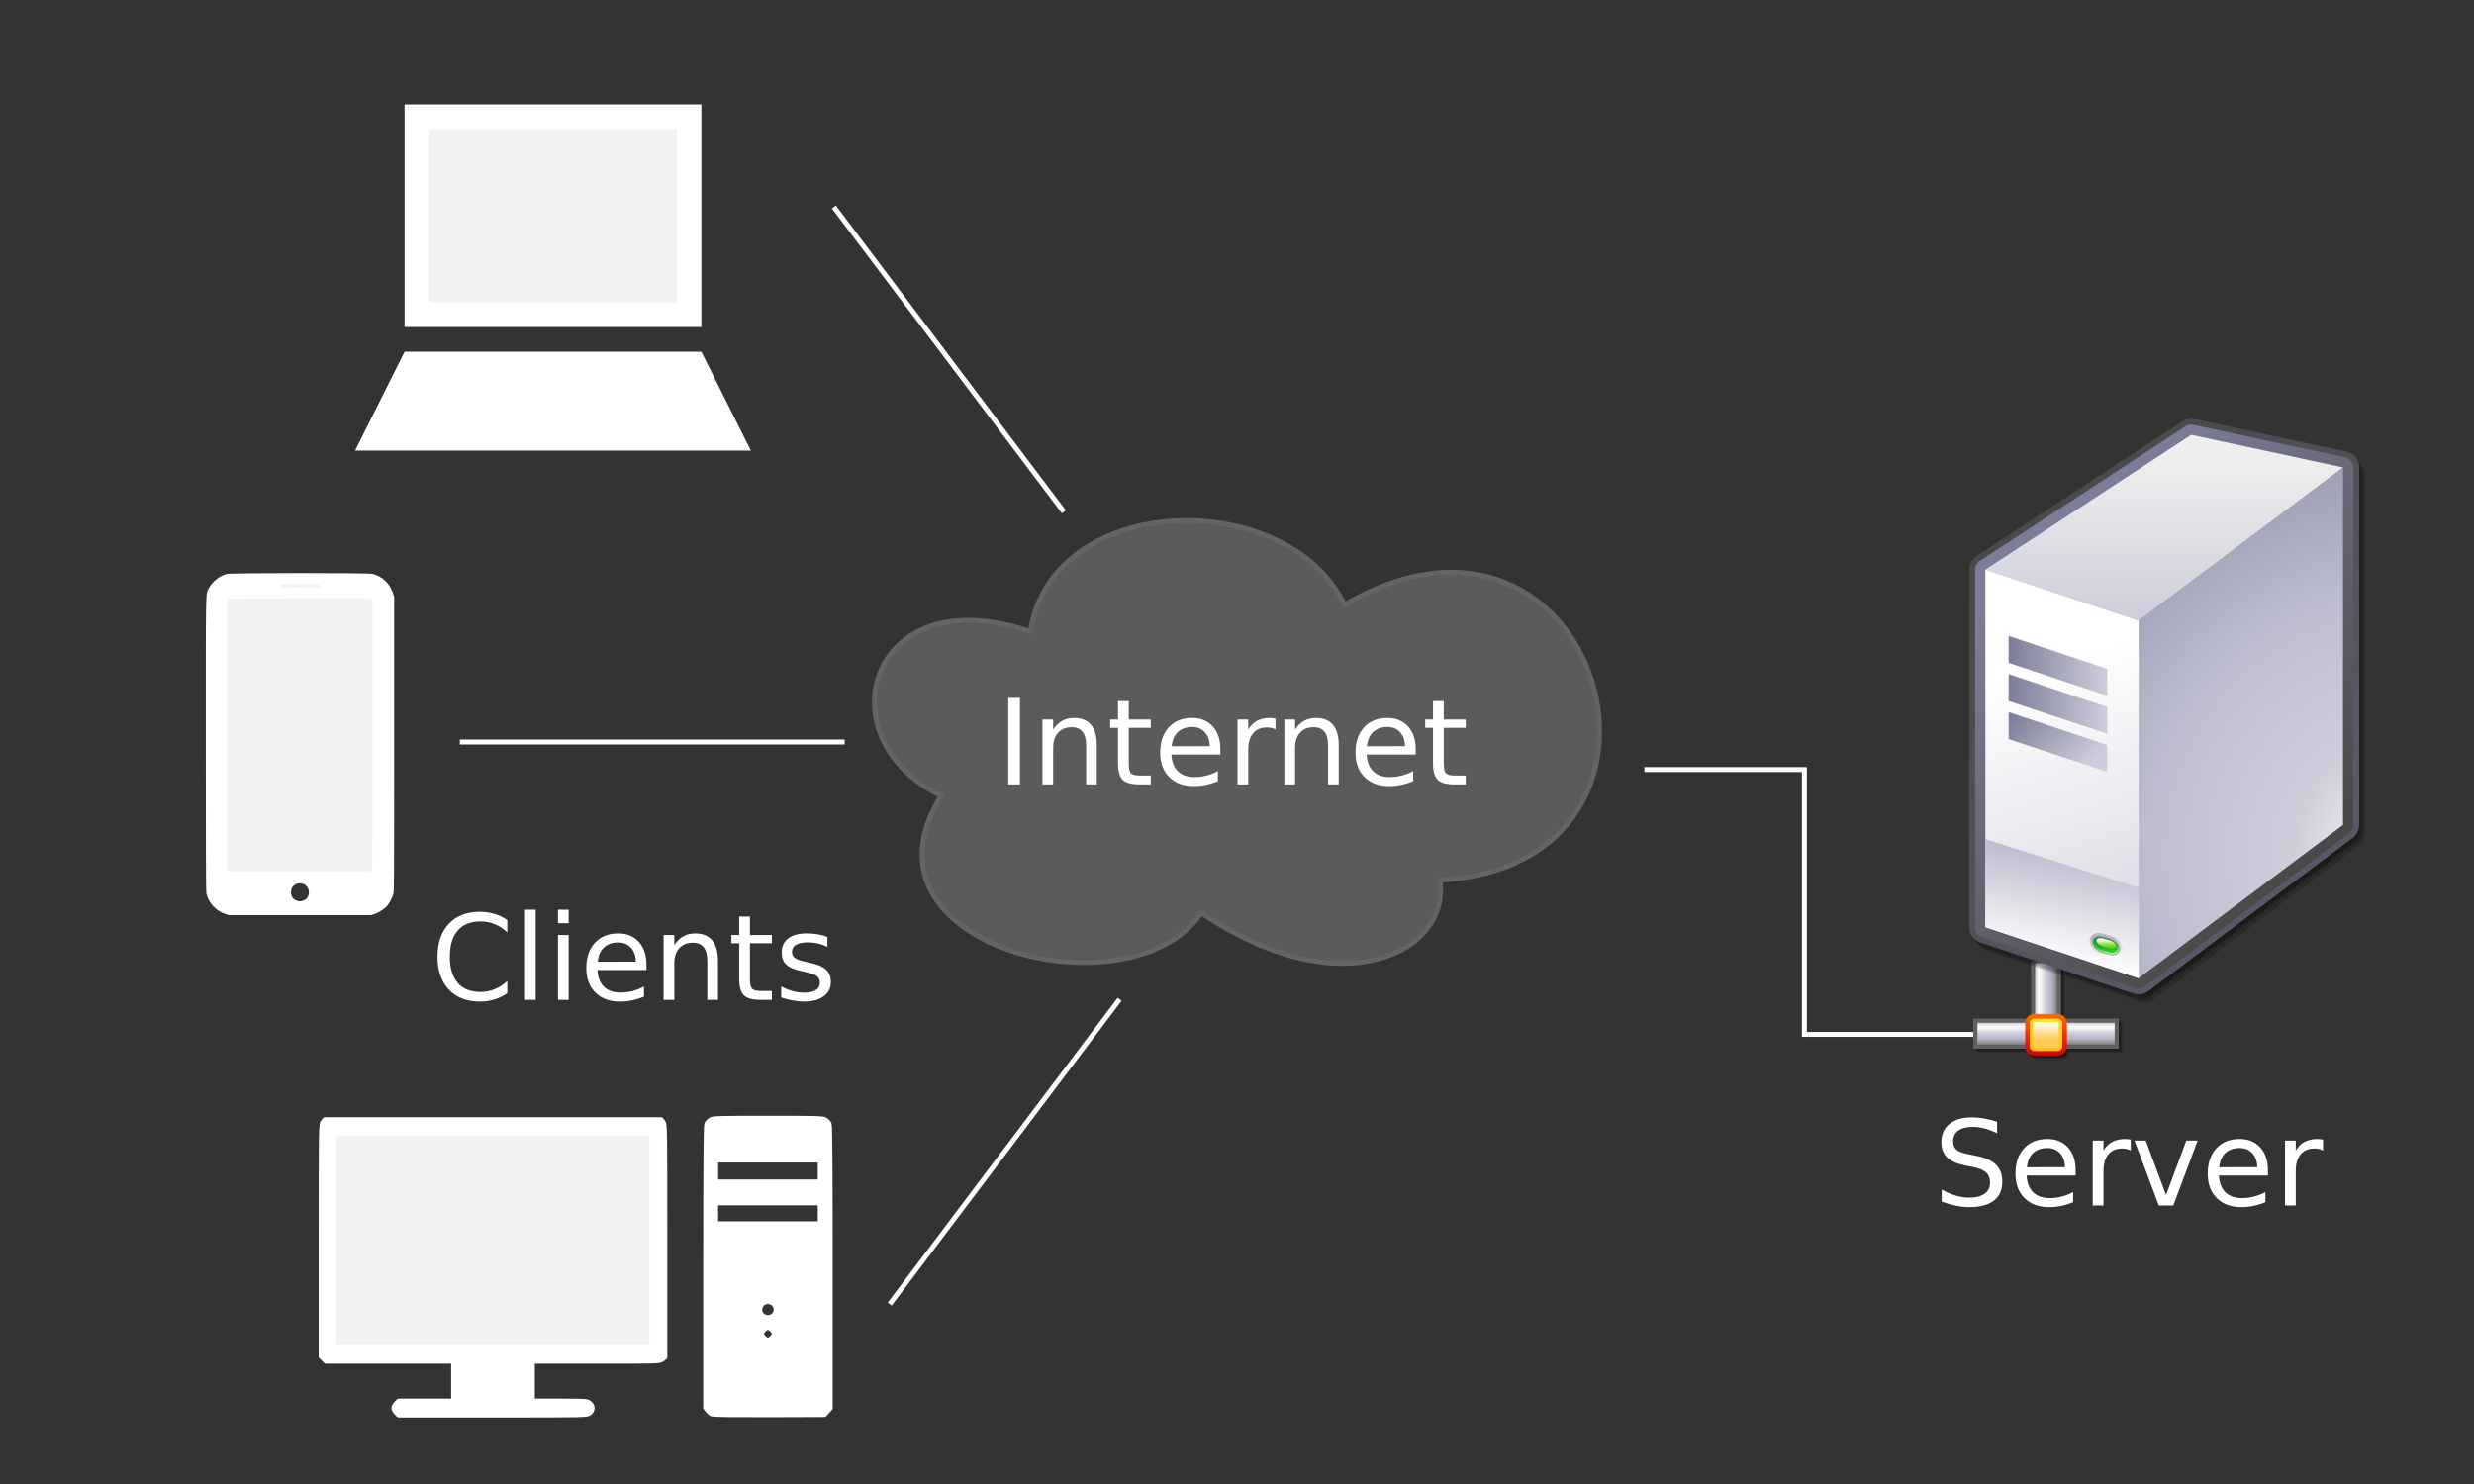 <?xml version="1.0" encoding="UTF-8" standalone="no"?>
<!DOCTYPE svg PUBLIC "-//W3C//DTD SVG 1.1//EN" "http://www.w3.org/Graphics/SVG/1.1/DTD/svg11.dtd">
<svg width="100%" height="100%" viewBox="0 0 500 300" version="1.1" xmlns="http://www.w3.org/2000/svg" xmlns:xlink="http://www.w3.org/1999/xlink" xml:space="preserve" xmlns:serif="http://www.serif.com/" style="fill-rule:evenodd;clip-rule:evenodd;">
    <rect x="0" y="0" width="500" height="300" fill="#333333" stroke="none"/>
    <g id="Calque-1" serif:id="Calque 1" transform="matrix(1,0,0,1,-118.491,-171.608)">
        <path id="path4212" d="M450.831,327.176L483.156,327.176L483.156,380.714L521.541,380.714" style="fill:none;stroke:white;stroke-width:1px;"/>
        <g id="Layer_1" transform="matrix(1.25,0,0,1.25,518.354,326.973)">
            <g id="g1182" transform="matrix(1,0,0,1,-12.8,0)">
                <path id="path1183" d="M36.049,41.004L35.376,41.004L27.454,41.004C27.288,40.717 27.029,40.49 26.719,40.364L26.719,31.675L21.844,31.675L21.844,40.364C21.533,40.49 21.275,40.717 21.109,41.004L12.515,41.004L12.515,45.879L20.956,45.879C21.123,46.525 21.708,47.004 22.407,47.004L26.157,47.004C26.855,47.004 27.441,46.525 27.608,45.879L36.049,45.879L36.049,41.004Z" style="fill-opacity:0.2;fill-rule:nonzero;"/>
                <path id="path1184" d="M35.861,40.816L35.188,40.816L27.266,40.816C27.1,40.529 26.841,40.302 26.531,40.176L26.531,31.487L21.656,31.487L21.656,40.176C21.345,40.302 21.087,40.529 20.921,40.816L12.327,40.816L12.327,45.691L20.768,45.691C20.935,46.337 21.52,46.816 22.219,46.816L25.969,46.816C26.667,46.816 27.253,46.337 27.42,45.691L35.861,45.691L35.861,40.816Z" style="fill-opacity:0.2;fill-rule:nonzero;"/>
                <path id="path1185" d="M35.674,40.629L35.001,40.629L27.079,40.629C26.913,40.342 26.654,40.115 26.344,39.989L26.344,31.3L21.469,31.3L21.469,39.989C21.158,40.115 20.9,40.342 20.734,40.629L12.14,40.629L12.14,45.504L20.581,45.504C20.748,46.15 21.333,46.629 22.032,46.629L25.782,46.629C26.48,46.629 27.066,46.15 27.233,45.504L35.674,45.504L35.674,40.629Z" style="fill-opacity:0.2;fill-rule:nonzero;"/>
                <path id="polygon1186" d="M35.486,45.316L35.486,40.441L34.813,40.441L11.952,40.441L11.952,45.316L35.486,45.316Z" style="fill:rgb(97,97,97);fill-rule:nonzero;"/>
                <rect id="rect1202" x="12.624" y="41.114" width="22.189" height="3.53" style="fill:url(#_Linear1);"/>
                <path id="polygon1203" d="M26.156,31.112L21.281,31.112L21.281,43.959L26.156,43.959L26.156,31.112Z" style="fill:rgb(97,97,97);fill-rule:nonzero;"/>
                <rect id="rect1219" x="21.953" y="31.479" width="3.531" height="12.112" style="fill:url(#_Linear2);"/>
                <path id="path1226" d="M27.094,44.941C27.094,45.77 26.422,46.441 25.594,46.441L21.844,46.441C21.016,46.441 20.344,45.77 20.344,44.941L20.344,41.191C20.344,40.363 21.016,39.691 21.844,39.691L25.594,39.691C26.422,39.691 27.094,40.363 27.094,41.191L27.094,44.941Z" style="fill:url(#_Linear3);fill-rule:nonzero;"/>
                <path id="path1233" d="M21.844,40.441C21.43,40.441 21.094,40.778 21.094,41.191L21.094,44.941C21.094,45.355 21.43,45.691 21.844,45.691L25.594,45.691C26.008,45.691 26.344,45.355 26.344,44.941L26.344,41.191C26.344,40.778 26.008,40.441 25.594,40.441L21.844,40.441Z" style="fill:url(#_Linear4);fill-rule:nonzero;"/>
                <path id="path1241" d="M21.844,41.004C21.74,41.004 21.656,41.089 21.656,41.192L21.656,44.942C21.656,45.046 21.74,45.13 21.844,45.13L25.594,45.13C25.698,45.13 25.782,45.046 25.782,44.942L25.782,41.192C25.782,41.089 25.698,41.004 25.594,41.004L21.844,41.004Z" style="fill:url(#_Linear5);fill-rule:nonzero;"/>
            </g>
            <path id="path1242" d="M33.9,-54.884L0.632,-33.085C0.622,-33.075 0.526,-33.014 0.526,-33.014C0.546,-33.027 0.407,-32.918 0.407,-32.918C0.358,-32.88 0.358,-32.89 0.318,-32.844L-0.121,-32.331C-0.162,-32.283 -0.149,-32.291 -0.18,-32.235L-0.182,-32.227C-0.177,-32.238 -0.289,-32.035 -0.289,-32.035C-0.294,-32.022 -0.334,-31.93 -0.334,-31.93C-0.337,-31.92 -0.416,-31.715 -0.416,-31.715L-0.449,-31.611C-0.454,-31.59 -0.502,-31.387 -0.502,-31.387L-0.525,-31.26L-0.545,-31.007C-0.545,-31.029 -0.55,-30.933 -0.55,-30.933L-0.55,26.915C-0.55,28.042 0.168,29.039 1.239,29.397L26.017,37.658C26.832,37.927 27.728,37.785 28.413,37.27L61.452,12.489C62.107,11.999 62.498,11.215 62.498,10.398L62.498,-47.417C62.498,-47.437 62.493,-47.506 62.49,-47.534C62.49,-47.559 62.478,-47.701 62.478,-47.704C62.478,-47.704 62.452,-47.869 62.452,-47.879C62.45,-47.882 62.437,-47.973 62.437,-47.973C62.43,-48.014 62.427,-48.011 62.414,-48.052C62.414,-48.052 62.358,-48.25 62.356,-48.25L62.303,-48.397C62.295,-48.415 62.219,-48.582 62.219,-48.582C62.216,-48.587 62.14,-48.732 62.14,-48.732C62.13,-48.75 62.031,-48.902 62.031,-48.902C62.031,-48.902 61.932,-49.039 61.93,-49.039L61.831,-49.158C61.818,-49.173 61.8,-49.189 61.787,-49.204L61.691,-49.305C61.681,-49.313 61.564,-49.415 61.564,-49.415C61.531,-49.442 61.419,-49.531 61.419,-49.531C61.404,-49.541 61.27,-49.63 61.27,-49.63C61.247,-49.643 61.087,-49.737 61.087,-49.737C61.062,-49.75 60.922,-49.813 60.922,-49.813C60.894,-49.823 60.752,-49.881 60.752,-49.881C60.754,-49.881 60.562,-49.94 60.562,-49.94C60.569,-49.937 60.43,-49.975 60.43,-49.975L35.885,-55.252C35.195,-55.399 34.489,-55.267 33.9,-54.884L33.9,-54.884Z" style="fill-opacity:0.2;fill-rule:nonzero;"/>
            <path id="path1243" d="M61.541,-47.476C61.541,-47.514 61.539,-47.554 61.534,-47.59C61.528,-47.633 61.523,-47.673 61.516,-47.714C61.511,-47.734 61.511,-47.755 61.506,-47.772C61.503,-47.788 61.496,-47.805 61.49,-47.821C61.48,-47.861 61.468,-47.902 61.455,-47.942C61.445,-47.978 61.432,-48.014 61.419,-48.047C61.404,-48.085 61.386,-48.12 61.366,-48.156C61.348,-48.189 61.333,-48.222 61.313,-48.255C61.292,-48.288 61.27,-48.321 61.249,-48.354C61.229,-48.384 61.206,-48.415 61.186,-48.445C61.16,-48.475 61.133,-48.506 61.107,-48.534C61.082,-48.562 61.056,-48.59 61.031,-48.615C61.003,-48.643 60.973,-48.668 60.942,-48.691C60.912,-48.714 60.884,-48.742 60.853,-48.762C60.82,-48.785 60.79,-48.805 60.757,-48.826C60.721,-48.846 60.691,-48.869 60.653,-48.884C60.645,-48.889 60.638,-48.894 60.628,-48.899C60.6,-48.912 60.574,-48.922 60.546,-48.932C60.508,-48.948 60.475,-48.965 60.437,-48.978C60.397,-48.993 60.356,-49.003 60.31,-49.016C60.285,-49.024 60.26,-49.034 60.234,-49.039L35.684,-54.315C35.248,-54.409 34.796,-54.323 34.423,-54.082L1.155,-32.286C1.148,-32.281 1.14,-32.273 1.132,-32.268C1.12,-32.26 1.107,-32.253 1.094,-32.245C1.064,-32.225 1.036,-32.197 1.006,-32.174C0.99,-32.161 0.97,-32.146 0.955,-32.133C0.848,-32.035 0.752,-31.925 0.673,-31.806C0.66,-31.788 0.65,-31.765 0.64,-31.748C0.615,-31.705 0.589,-31.661 0.569,-31.618C0.559,-31.593 0.546,-31.568 0.536,-31.545C0.518,-31.502 0.5,-31.461 0.488,-31.418C0.48,-31.392 0.47,-31.364 0.462,-31.339C0.45,-31.293 0.442,-31.25 0.432,-31.205C0.427,-31.179 0.422,-31.151 0.417,-31.126C0.409,-31.075 0.407,-31.022 0.404,-30.971C0.404,-30.951 0.402,-30.93 0.402,-30.91L0.402,26.917C0.402,27.633 0.861,28.27 1.539,28.496L26.317,36.755C26.834,36.927 27.403,36.836 27.84,36.508L60.881,11.728C61.298,11.413 61.546,10.921 61.546,10.398L61.546,-47.417C61.546,-47.437 61.544,-47.455 61.541,-47.476L61.541,-47.476Z" style="fill-opacity:0.2;fill-rule:nonzero;"/>
            <path id="path1244" d="M33.426,-55.358L0.155,-33.562C0.145,-33.552 0.049,-33.491 0.049,-33.491C0.069,-33.504 -0.071,-33.395 -0.071,-33.395C-0.119,-33.357 -0.119,-33.367 -0.159,-33.321L-0.598,-32.809C-0.639,-32.76 -0.626,-32.768 -0.657,-32.712L-0.659,-32.705C-0.654,-32.715 -0.766,-32.512 -0.766,-32.512C-0.771,-32.499 -0.812,-32.408 -0.812,-32.408C-0.814,-32.397 -0.893,-32.192 -0.893,-32.192L-0.926,-32.088C-0.931,-32.068 -0.979,-31.864 -0.979,-31.864L-1.002,-31.738L-1.022,-31.484C-1.022,-31.507 -1.027,-31.41 -1.027,-31.41L-1.027,26.438C-1.027,27.565 -0.309,28.562 0.762,28.92L25.54,37.181C26.355,37.45 27.251,37.308 27.936,36.793L60.975,12.012C61.63,11.522 62.021,10.738 62.021,9.921L62.021,-47.894C62.021,-47.915 62.016,-47.983 62.013,-48.011C62.013,-48.036 62.001,-48.179 62.001,-48.181C62.001,-48.181 61.975,-48.346 61.975,-48.356C61.973,-48.359 61.96,-48.45 61.96,-48.45C61.955,-48.491 61.952,-48.488 61.94,-48.529C61.94,-48.529 61.884,-48.727 61.881,-48.727L61.828,-48.874C61.82,-48.892 61.744,-49.059 61.744,-49.059C61.742,-49.064 61.666,-49.209 61.666,-49.209C61.655,-49.227 61.556,-49.379 61.556,-49.379C61.556,-49.379 61.457,-49.516 61.455,-49.516L61.356,-49.635C61.343,-49.651 61.325,-49.666 61.313,-49.681L61.216,-49.783C61.206,-49.79 61.089,-49.892 61.089,-49.892C61.054,-49.92 60.942,-50.008 60.942,-50.008C60.927,-50.019 60.793,-50.107 60.793,-50.107C60.77,-50.12 60.61,-50.214 60.61,-50.214C60.584,-50.227 60.445,-50.29 60.445,-50.29C60.417,-50.3 60.275,-50.359 60.275,-50.359C60.277,-50.359 60.084,-50.417 60.084,-50.417C60.092,-50.415 59.952,-50.453 59.952,-50.453L35.408,-55.729C34.717,-55.874 34.014,-55.744 33.426,-55.358L33.426,-55.358Z" style="fill-opacity:0.2;fill-rule:nonzero;"/>
            <path id="path1245" d="M61.064,-47.953C61.064,-47.991 61.062,-48.031 61.056,-48.067C61.051,-48.11 61.046,-48.151 61.039,-48.191C61.034,-48.212 61.034,-48.232 61.029,-48.25C61.026,-48.265 61.018,-48.283 61.013,-48.298C61.003,-48.338 60.99,-48.379 60.978,-48.42C60.965,-48.455 60.952,-48.488 60.94,-48.524C60.924,-48.562 60.907,-48.597 60.886,-48.633C60.869,-48.666 60.853,-48.699 60.833,-48.732C60.813,-48.765 60.79,-48.798 60.77,-48.831C60.749,-48.861 60.727,-48.892 60.706,-48.922C60.681,-48.953 60.653,-48.983 60.628,-49.011C60.602,-49.039 60.577,-49.067 60.551,-49.092C60.523,-49.12 60.493,-49.145 60.463,-49.168C60.432,-49.191 60.404,-49.219 60.374,-49.239C60.341,-49.262 60.31,-49.283 60.277,-49.303C60.244,-49.328 60.211,-49.349 60.176,-49.366C60.168,-49.371 60.161,-49.376 60.15,-49.382C60.122,-49.394 60.097,-49.404 60.069,-49.415C60.031,-49.43 59.998,-49.448 59.96,-49.46C59.919,-49.475 59.879,-49.486 59.833,-49.498C59.808,-49.506 59.782,-49.516 59.757,-49.521L35.207,-54.798C34.771,-54.891 34.319,-54.805 33.946,-54.564L0.678,-32.765C0.671,-32.76 0.663,-32.753 0.655,-32.748C0.643,-32.74 0.63,-32.732 0.617,-32.725C0.587,-32.705 0.559,-32.677 0.528,-32.654C0.513,-32.641 0.493,-32.626 0.478,-32.613C0.371,-32.514 0.275,-32.405 0.196,-32.286C0.183,-32.268 0.173,-32.245 0.163,-32.227C0.138,-32.184 0.112,-32.141 0.092,-32.098C0.082,-32.073 0.069,-32.047 0.059,-32.024C0.041,-31.981 0.023,-31.941 0.011,-31.897C0.003,-31.872 -0.007,-31.844 -0.015,-31.819C-0.027,-31.773 -0.035,-31.73 -0.045,-31.684C-0.05,-31.659 -0.055,-31.631 -0.06,-31.606C-0.068,-31.555 -0.071,-31.502 -0.073,-31.451C-0.073,-31.43 -0.076,-31.41 -0.076,-31.39L-0.076,26.438C-0.076,27.154 0.384,27.791 1.061,28.016L25.84,36.275C26.357,36.448 26.926,36.356 27.362,36.029L60.404,11.248C60.82,10.933 61.069,10.441 61.069,9.918L61.069,-47.894C61.069,-47.915 61.067,-47.932 61.064,-47.953L61.064,-47.953Z" style="fill-opacity:0.2;fill-rule:nonzero;"/>
            <path id="path1252" d="M32.948,-56.158L-0.319,-34.362C-0.329,-34.352 -0.426,-34.288 -0.426,-34.288C-0.406,-34.301 -0.545,-34.192 -0.545,-34.192C-0.593,-34.154 -0.593,-34.164 -0.634,-34.118L-1.073,-33.606C-1.114,-33.557 -1.101,-33.565 -1.131,-33.509L-1.137,-33.504C-1.131,-33.512 -1.243,-33.311 -1.243,-33.311C-1.248,-33.298 -1.289,-33.207 -1.289,-33.207C-1.291,-33.197 -1.37,-32.991 -1.37,-32.989L-1.403,-32.885C-1.408,-32.864 -1.456,-32.661 -1.456,-32.661L-1.479,-32.534L-1.497,-32.281C-1.497,-32.304 -1.502,-32.207 -1.502,-32.207L-1.502,25.643C-1.502,26.77 -0.784,27.768 0.287,28.126L25.065,36.387C25.88,36.656 26.776,36.511 27.461,35.998L60.501,11.218C61.155,10.725 61.546,9.944 61.546,9.126L61.546,-48.694C61.546,-48.712 61.541,-48.783 61.539,-48.81C61.539,-48.836 61.526,-48.978 61.526,-48.981C61.526,-48.981 61.501,-49.145 61.501,-49.156C61.498,-49.158 61.485,-49.25 61.485,-49.25C61.478,-49.29 61.475,-49.29 61.463,-49.328C61.463,-49.328 61.407,-49.526 61.404,-49.526L61.351,-49.671C61.343,-49.689 61.267,-49.856 61.267,-49.856C61.265,-49.859 61.188,-50.006 61.188,-50.006C61.178,-50.021 61.079,-50.176 61.079,-50.176C61.079,-50.176 60.98,-50.313 60.978,-50.313L60.879,-50.432C60.866,-50.447 60.848,-50.465 60.836,-50.478L60.739,-50.579C60.729,-50.587 60.612,-50.691 60.612,-50.691C60.577,-50.719 60.465,-50.808 60.465,-50.808C60.45,-50.818 60.315,-50.907 60.315,-50.907C60.293,-50.922 60.133,-51.013 60.133,-51.013C60.107,-51.026 59.968,-51.09 59.968,-51.09C59.94,-51.1 59.798,-51.158 59.798,-51.158C59.8,-51.158 59.607,-51.214 59.607,-51.214C59.615,-51.211 59.475,-51.249 59.475,-51.249L34.931,-56.526C34.243,-56.673 33.537,-56.544 32.948,-56.158L32.948,-56.158Z" style="fill:url(#_Linear6);fill-rule:nonzero;"/>
            <path id="path1259" d="M60.589,-48.752C60.589,-48.79 60.587,-48.828 60.582,-48.866C60.577,-48.907 60.572,-48.95 60.564,-48.988C60.559,-49.008 60.559,-49.029 60.554,-49.047C60.551,-49.062 60.544,-49.079 60.539,-49.095C60.529,-49.135 60.516,-49.176 60.503,-49.217C60.49,-49.252 60.478,-49.285 60.465,-49.321C60.45,-49.359 60.432,-49.394 60.412,-49.43C60.394,-49.463 60.379,-49.496 60.359,-49.529C60.338,-49.562 60.315,-49.595 60.295,-49.628C60.275,-49.658 60.252,-49.689 60.232,-49.719C60.206,-49.75 60.178,-49.777 60.153,-49.808C60.128,-49.836 60.102,-49.861 60.077,-49.889C60.049,-49.915 60.018,-49.94 59.988,-49.965C59.957,-49.988 59.93,-50.013 59.899,-50.036C59.866,-50.059 59.836,-50.077 59.803,-50.097C59.767,-50.118 59.737,-50.14 59.699,-50.158C59.691,-50.163 59.683,-50.168 59.673,-50.173C59.645,-50.186 59.62,-50.196 59.592,-50.209C59.554,-50.224 59.521,-50.239 59.483,-50.255C59.442,-50.267 59.402,-50.28 59.356,-50.293C59.331,-50.298 59.305,-50.308 59.28,-50.315L34.73,-55.592C34.294,-55.686 33.842,-55.6 33.469,-55.356L0.201,-33.565C0.193,-33.56 0.186,-33.552 0.178,-33.547C0.165,-33.54 0.153,-33.532 0.14,-33.524C0.11,-33.501 0.082,-33.476 0.051,-33.453C0.036,-33.441 0.016,-33.428 0,-33.413C-0.106,-33.314 -0.203,-33.204 -0.281,-33.085C-0.294,-33.065 -0.304,-33.045 -0.314,-33.027C-0.34,-32.984 -0.365,-32.943 -0.385,-32.897C-0.395,-32.875 -0.408,-32.849 -0.418,-32.824C-0.436,-32.781 -0.454,-32.74 -0.466,-32.697C-0.474,-32.672 -0.484,-32.644 -0.492,-32.618C-0.505,-32.575 -0.512,-32.529 -0.522,-32.484C-0.527,-32.458 -0.532,-32.43 -0.538,-32.405C-0.545,-32.352 -0.548,-32.301 -0.55,-32.248C-0.55,-32.227 -0.553,-32.207 -0.553,-32.187L-0.553,25.641C-0.553,26.357 -0.093,26.991 0.584,27.219L25.362,35.478C25.88,35.651 26.449,35.557 26.885,35.229L59.927,10.451C60.343,10.136 60.592,9.644 60.592,9.121L60.592,-48.694C60.594,-48.712 60.592,-48.732 60.589,-48.752L60.589,-48.752Z" style="fill:url(#_Linear7);fill-rule:nonzero;"/>
            <g id="polygon1272" transform="matrix(2.538,0,0,2.538,-30.176,-58.122)">
                <path d="M35.109,26.496L22.091,36.26L12.329,33.005L12.329,10.224L22.091,13.479L35.109,3.715L35.109,26.496Z" style="fill:url(#_Radial8);fill-rule:nonzero;"/>
            </g>
            <g id="polygon1279" transform="matrix(2.538,0,0,2.538,-30.176,-58.122)">
                <path d="M12.329,10.224L22.091,13.479L35.109,3.715L25.437,1.637L12.329,10.224Z" style="fill:url(#_Linear9);fill-rule:nonzero;"/>
            </g>
            <g id="polygon1286" transform="matrix(2.538,0,0,2.538,-30.176,-58.122)">
                <path d="M22.091,36.26L22.091,13.479L12.329,10.224L12.329,33.005L22.091,36.26Z" style="fill:url(#_Linear10);fill-rule:nonzero;"/>
            </g>
            <g id="polygon1293" transform="matrix(2.538,0,0,2.538,-30.176,-58.122)">
                <path d="M12.329,33.005L22.091,36.26L22.091,30.504L12.329,27.4L12.329,33.005Z" style="fill:url(#_Linear11);fill-rule:nonzero;"/>
            </g>
            <g id="polygon1300" transform="matrix(2.538,0,0,2.538,-30.176,-58.122)">
                <path d="M20.093,18.261L20.093,16.546L13.806,14.451L13.806,16.165L20.093,18.261Z" style="fill:url(#_Linear12);fill-rule:nonzero;"/>
            </g>
            <g id="polygon1307" transform="matrix(2.538,0,0,2.538,-30.176,-58.122)">
                <path d="M20.093,20.689L20.093,18.975L13.806,16.879L13.806,18.594L20.093,20.689Z" style="fill:url(#_Linear13);fill-rule:nonzero;"/>
            </g>
            <g id="polygon1314" transform="matrix(2.538,0,0,2.538,-30.176,-58.122)">
                <path d="M20.093,23.118L20.093,21.404L13.806,19.308L13.806,21.023L20.093,23.118Z" style="fill:url(#_Linear14);fill-rule:nonzero;"/>
            </g>
            <g id="g1315" transform="matrix(2.538,0,0,2.538,-30.176,-58.122)">
                <path id="path1322" d="M19.776,33.411C19.323,33.29 18.968,33.508 18.968,33.908C18.968,34.308 19.323,34.717 19.776,34.838L20.256,34.967C20.71,35.089 21.065,34.87 21.065,34.47C21.065,34.071 20.71,33.661 20.256,33.54L19.776,33.411Z" style="fill:url(#_Linear15);fill-rule:nonzero;"/>
                <path id="path1331" d="M19.776,33.603C19.429,33.509 19.146,33.668 19.146,33.957C19.146,34.246 19.429,34.556 19.776,34.648L20.256,34.777C20.604,34.87 20.886,34.711 20.886,34.423C20.886,34.135 20.604,33.825 20.256,33.733L19.776,33.603Z" style="fill:url(#_Linear16);fill-rule:nonzero;"/>
                <path id="path1342" d="M20.828,34.406C20.828,34.66 20.572,34.797 20.257,34.712L19.777,34.584C19.462,34.499 19.207,34.226 19.207,33.972C19.207,33.719 19.462,33.582 19.777,33.666L20.257,33.795C20.572,33.88 20.828,34.153 20.828,34.406Z" style="fill:url(#_Linear17);fill-rule:nonzero;"/>
                <path id="path1351" d="M19.776,33.794C19.531,33.729 19.325,33.832 19.325,34.02C19.325,34.208 19.532,34.422 19.776,34.489L20.256,34.618C20.501,34.683 20.708,34.58 20.708,34.391C20.708,34.202 20.501,33.989 20.256,33.923L19.776,33.794Z" style="fill:url(#_Linear18);fill-rule:nonzero;"/>
                <path id="path1365" d="M19.758,33.713C19.556,33.659 19.4,33.75 19.4,33.864C19.4,33.978 19.556,34.153 19.758,34.207L20.276,34.346C20.481,34.402 20.634,34.312 20.634,34.196C20.634,34.08 20.481,33.908 20.276,33.853L19.758,33.713Z" style="fill:url(#_Linear19);fill-rule:nonzero;"/>
            </g>
            <g id="_x3C_Slice_x3E_" transform="matrix(1,0,0,1,-12.8,0)">
                <path d="M0,48L0,0L48,0L48,48" style="fill:none;"/>
            </g>
        </g>
        <g id="text6294">
            <path id="path4233" d="M221.021,357.595L221.021,360.091C220.224,359.349 219.372,358.794 218.466,358.427C217.567,358.06 216.61,357.876 215.595,357.876C213.595,357.876 212.064,358.49 211.001,359.716C209.939,360.935 209.407,362.701 209.407,365.013C209.407,367.318 209.939,369.083 211.001,370.31C212.064,371.529 213.595,372.138 215.595,372.138C216.61,372.138 217.567,371.955 218.466,371.587C219.372,371.22 220.224,370.666 221.021,369.923L221.021,372.396C220.192,372.958 219.313,373.38 218.384,373.662C217.462,373.943 216.485,374.083 215.454,374.083C212.806,374.083 210.72,373.275 209.196,371.658C207.673,370.033 206.911,367.818 206.911,365.013C206.911,362.201 207.673,359.986 209.196,358.369C210.72,356.744 212.806,355.931 215.454,355.931C216.501,355.931 217.485,356.072 218.407,356.353C219.337,356.626 220.208,357.041 221.021,357.595" style="fill:white;fill-rule:nonzero;"/>
            <path id="path4235" d="M224.606,355.509L226.763,355.509L226.763,373.744L224.606,373.744L224.606,355.509" style="fill:white;fill-rule:nonzero;"/>
            <path id="path4237" d="M231.263,360.619L233.419,360.619L233.419,373.744L231.263,373.744L231.263,360.619M231.263,355.509L233.419,355.509L233.419,358.24L231.263,358.24L231.263,355.509" style="fill:white;fill-rule:nonzero;"/>
            <path id="path4239" d="M249.146,366.642L249.146,367.697L239.231,367.697C239.325,369.181 239.771,370.314 240.567,371.095C241.372,371.869 242.489,372.255 243.919,372.255C244.747,372.255 245.548,372.154 246.321,371.951C247.103,371.748 247.876,371.443 248.642,371.037L248.642,373.076C247.868,373.404 247.075,373.654 246.263,373.826C245.45,373.998 244.626,374.083 243.79,374.083C241.696,374.083 240.036,373.474 238.81,372.255C237.591,371.037 236.981,369.388 236.981,367.31C236.981,365.162 237.56,363.458 238.716,362.201C239.88,360.935 241.446,360.302 243.415,360.302C245.181,360.302 246.575,360.873 247.599,362.013C248.63,363.146 249.146,364.689 249.146,366.642M246.989,366.009C246.974,364.83 246.642,363.888 245.993,363.185C245.353,362.482 244.501,362.13 243.439,362.13C242.235,362.13 241.271,362.47 240.544,363.15C239.825,363.83 239.411,364.787 239.302,366.021L246.989,366.009" style="fill:white;fill-rule:nonzero;"/>
            <path id="path4241" d="M263.595,365.822L263.595,373.744L261.439,373.744L261.439,365.892C261.439,364.65 261.196,363.72 260.712,363.103C260.228,362.486 259.501,362.177 258.532,362.177C257.368,362.177 256.45,362.548 255.778,363.291C255.106,364.033 254.771,365.044 254.771,366.326L254.771,373.744L252.603,373.744L252.603,360.619L254.771,360.619L254.771,362.658C255.286,361.869 255.892,361.279 256.587,360.888C257.29,360.498 258.099,360.302 259.013,360.302C260.521,360.302 261.661,360.771 262.435,361.708C263.208,362.638 263.595,364.009 263.595,365.822" style="fill:white;fill-rule:nonzero;"/>
            <path id="path4243" d="M270.052,356.892L270.052,360.619L274.493,360.619L274.493,362.294L270.052,362.294L270.052,369.419C270.052,370.49 270.196,371.177 270.485,371.482C270.782,371.787 271.38,371.939 272.278,371.939L274.493,371.939L274.493,373.744L272.278,373.744C270.614,373.744 269.466,373.435 268.833,372.818C268.2,372.193 267.884,371.06 267.884,369.419L267.884,362.294L266.302,362.294L266.302,360.619L267.884,360.619L267.884,356.892L270.052,356.892" style="fill:white;fill-rule:nonzero;"/>
            <path id="path4245" d="M285.708,361.005L285.708,363.044C285.099,362.732 284.466,362.498 283.81,362.341C283.153,362.185 282.474,362.107 281.771,362.107C280.7,362.107 279.896,362.271 279.356,362.599C278.825,362.927 278.56,363.419 278.56,364.076C278.56,364.576 278.751,364.97 279.134,365.259C279.517,365.541 280.286,365.81 281.442,366.068L282.181,366.232C283.712,366.56 284.798,367.025 285.439,367.626C286.087,368.22 286.411,369.052 286.411,370.123C286.411,371.341 285.927,372.306 284.958,373.017C283.997,373.728 282.673,374.083 280.985,374.083C280.282,374.083 279.548,374.013 278.782,373.873C278.024,373.74 277.224,373.537 276.38,373.263L276.38,371.037C277.177,371.451 277.962,371.763 278.735,371.974C279.509,372.177 280.274,372.279 281.032,372.279C282.048,372.279 282.829,372.107 283.376,371.763C283.923,371.412 284.196,370.919 284.196,370.287C284.196,369.701 283.997,369.251 283.599,368.939C283.208,368.626 282.345,368.326 281.009,368.037L280.259,367.861C278.923,367.58 277.958,367.15 277.364,366.572C276.771,365.986 276.474,365.185 276.474,364.169C276.474,362.935 276.911,361.982 277.786,361.31C278.661,360.638 279.903,360.302 281.513,360.302C282.31,360.302 283.06,360.361 283.763,360.478C284.466,360.595 285.114,360.771 285.708,361.005" style="fill:white;fill-rule:nonzero;"/>
        </g>
        <g id="g4201" transform="matrix(1,0,0,1,26.558,-78.082)">
            <path id="path4611" d="M300.155,377.384C267.641,366.19 258.013,398.86 282.147,410.566C262.947,441.217 320.71,455.309 334.713,434.214C363.435,453.71 385.156,441.846 382.928,427.615C438.941,424.482 415.243,341.857 363.642,371.966C352.261,348.003 304.533,348.89 300.155,377.384Z" style="fill:rgb(92,90,90);fill-rule:nonzero;stroke:rgb(100,100,100);stroke-width:1px;"/>
            <g id="text6298">
                <path id="path4248" d="M295.708,390.771L298.075,390.771L298.075,408.267L295.708,408.267L295.708,390.771" style="fill:white;fill-rule:nonzero;"/>
                <path id="path4250" d="M313.602,400.345L313.602,408.267L311.446,408.267L311.446,400.416C311.446,399.174 311.204,398.244 310.719,397.627C310.235,397.01 309.508,396.701 308.54,396.701C307.376,396.701 306.458,397.072 305.786,397.814C305.114,398.556 304.778,399.568 304.778,400.849L304.778,408.267L302.61,408.267L302.61,395.142L304.778,395.142L304.778,397.181C305.294,396.392 305.899,395.802 306.594,395.412C307.298,395.021 308.106,394.826 309.02,394.826C310.528,394.826 311.669,395.295 312.442,396.232C313.215,397.162 313.602,398.533 313.602,400.345" style="fill:white;fill-rule:nonzero;"/>
                <path id="path4252" d="M320.059,391.416L320.059,395.142L324.501,395.142L324.501,396.818L320.059,396.818L320.059,403.943C320.059,405.013 320.204,405.701 320.493,406.006C320.79,406.31 321.387,406.463 322.286,406.463L324.501,406.463L324.501,408.267L322.286,408.267C320.622,408.267 319.473,407.959 318.841,407.342C318.208,406.717 317.891,405.584 317.891,403.943L317.891,396.818L316.309,396.818L316.309,395.142L317.891,395.142L317.891,391.416L320.059,391.416" style="fill:white;fill-rule:nonzero;"/>
                <path id="path4254" d="M338.575,401.166L338.575,402.22L328.661,402.22C328.755,403.705 329.2,404.838 329.997,405.619C330.801,406.392 331.919,406.779 333.348,406.779C334.176,406.779 334.977,406.677 335.751,406.474C336.532,406.271 337.305,405.967 338.071,405.56L338.071,407.599C337.298,407.927 336.505,408.177 335.692,408.349C334.88,408.521 334.055,408.607 333.219,408.607C331.126,408.607 329.466,407.998 328.239,406.779C327.02,405.56 326.411,403.912 326.411,401.834C326.411,399.685 326.989,397.982 328.145,396.724C329.309,395.459 330.876,394.826 332.844,394.826C334.61,394.826 336.005,395.396 337.028,396.537C338.059,397.67 338.575,399.213 338.575,401.166M336.419,400.533C336.403,399.353 336.071,398.412 335.423,397.709C334.782,397.006 333.93,396.654 332.868,396.654C331.665,396.654 330.7,396.994 329.973,397.674C329.255,398.353 328.841,399.31 328.731,400.545L336.419,400.533" style="fill:white;fill-rule:nonzero;"/>
                <path id="path4256" d="M349.719,397.158C349.477,397.017 349.212,396.916 348.923,396.853C348.641,396.783 348.329,396.748 347.985,396.748C346.766,396.748 345.829,397.146 345.173,397.943C344.524,398.732 344.2,399.869 344.2,401.353L344.2,408.267L342.032,408.267L342.032,395.142L344.2,395.142L344.2,397.181C344.653,396.385 345.243,395.795 345.969,395.412C346.696,395.021 347.579,394.826 348.618,394.826C348.766,394.826 348.93,394.838 349.11,394.861C349.29,394.877 349.489,394.904 349.708,394.943L349.719,397.158" style="fill:white;fill-rule:nonzero;"/>
                <path id="path4258" d="M362.493,400.345L362.493,408.267L360.337,408.267L360.337,400.416C360.337,399.174 360.094,398.244 359.61,397.627C359.126,397.01 358.399,396.701 357.43,396.701C356.266,396.701 355.348,397.072 354.676,397.814C354.005,398.556 353.669,399.568 353.669,400.849L353.669,408.267L351.501,408.267L351.501,395.142L353.669,395.142L353.669,397.181C354.184,396.392 354.79,395.802 355.485,395.412C356.188,395.021 356.997,394.826 357.911,394.826C359.419,394.826 360.559,395.295 361.333,396.232C362.106,397.162 362.493,398.533 362.493,400.345" style="fill:white;fill-rule:nonzero;"/>
                <path id="path4260" d="M378.044,401.166L378.044,402.22L368.13,402.22C368.223,403.705 368.669,404.838 369.466,405.619C370.27,406.392 371.387,406.779 372.817,406.779C373.645,406.779 374.446,406.677 375.219,406.474C376.001,406.271 376.774,405.967 377.54,405.56L377.54,407.599C376.766,407.927 375.973,408.177 375.161,408.349C374.348,408.521 373.524,408.607 372.688,408.607C370.594,408.607 368.934,407.998 367.708,406.779C366.489,405.56 365.88,403.912 365.88,401.834C365.88,399.685 366.458,397.982 367.614,396.724C368.778,395.459 370.344,394.826 372.313,394.826C374.079,394.826 375.473,395.396 376.497,396.537C377.528,397.67 378.044,399.213 378.044,401.166M375.887,400.533C375.872,399.353 375.54,398.412 374.891,397.709C374.251,397.006 373.399,396.654 372.337,396.654C371.133,396.654 370.169,396.994 369.442,397.674C368.723,398.353 368.309,399.31 368.2,400.545L375.887,400.533" style="fill:white;fill-rule:nonzero;"/>
                <path id="path4262" d="M383.716,391.416L383.716,395.142L388.157,395.142L388.157,396.818L383.716,396.818L383.716,403.943C383.716,405.013 383.86,405.701 384.149,406.006C384.446,406.31 385.044,406.463 385.942,406.463L388.157,406.463L388.157,408.267L385.942,408.267C384.278,408.267 383.13,407.959 382.497,407.342C381.864,406.717 381.548,405.584 381.548,403.943L381.548,396.818L379.966,396.818L379.966,395.142L381.548,395.142L381.548,391.416L383.716,391.416" style="fill:white;fill-rule:nonzero;"/>
            </g>
        </g>
        <g id="text6302">
            <path id="path4265" d="M522.104,398.379L522.104,400.687C521.206,400.258 520.358,399.937 519.561,399.726C518.764,399.515 517.995,399.41 517.253,399.41C515.964,399.41 514.967,399.66 514.264,400.16C513.569,400.66 513.221,401.371 513.221,402.293C513.221,403.066 513.452,403.652 513.913,404.051C514.382,404.441 515.264,404.758 516.561,405L517.991,405.293C519.757,405.629 521.057,406.222 521.893,407.074C522.737,407.918 523.159,409.051 523.159,410.472C523.159,412.168 522.589,413.453 521.448,414.328C520.315,415.203 518.651,415.64 516.456,415.64C515.628,415.64 514.745,415.547 513.807,415.359C512.878,415.172 511.913,414.894 510.913,414.527L510.913,412.09C511.874,412.629 512.815,413.035 513.737,413.308C514.659,413.582 515.565,413.719 516.456,413.719C517.807,413.719 518.85,413.453 519.585,412.922C520.319,412.39 520.686,411.633 520.686,410.648C520.686,409.789 520.421,409.117 519.889,408.633C519.366,408.148 518.503,407.785 517.3,407.543L515.858,407.262C514.092,406.91 512.815,406.359 512.026,405.609C511.237,404.859 510.843,403.816 510.843,402.48C510.843,400.933 511.385,399.715 512.471,398.824C513.565,397.933 515.069,397.488 516.983,397.488C517.803,397.488 518.639,397.562 519.491,397.711C520.342,397.859 521.214,398.082 522.104,398.379" style="fill:white;fill-rule:nonzero;"/>
            <path id="path4267" d="M537.983,408.199L537.983,409.254L528.069,409.254C528.163,410.738 528.608,411.871 529.405,412.652C530.21,413.426 531.327,413.812 532.757,413.812C533.585,413.812 534.385,413.711 535.159,413.508C535.94,413.304 536.714,413 537.479,412.594L537.479,414.633C536.706,414.961 535.913,415.211 535.1,415.383C534.288,415.554 533.464,415.64 532.628,415.64C530.534,415.64 528.874,415.031 527.647,413.812C526.428,412.594 525.819,410.945 525.819,408.867C525.819,406.719 526.397,405.015 527.553,403.758C528.717,402.492 530.284,401.859 532.253,401.859C534.018,401.859 535.413,402.429 536.436,403.57C537.467,404.703 537.983,406.246 537.983,408.199M535.827,407.566C535.811,406.387 535.479,405.445 534.831,404.742C534.19,404.039 533.339,403.687 532.276,403.687C531.073,403.687 530.108,404.027 529.382,404.707C528.663,405.387 528.249,406.344 528.139,407.578L535.827,407.566" style="fill:white;fill-rule:nonzero;"/>
            <path id="path4269" d="M549.128,404.191C548.885,404.051 548.62,403.949 548.331,403.887C548.05,403.816 547.737,403.781 547.393,403.781C546.175,403.781 545.237,404.179 544.581,404.976C543.932,405.765 543.608,406.902 543.608,408.387L543.608,415.301L541.44,415.301L541.44,402.176L543.608,402.176L543.608,404.215C544.061,403.418 544.651,402.828 545.378,402.445C546.104,402.054 546.987,401.859 548.026,401.859C548.175,401.859 548.339,401.871 548.518,401.894C548.698,401.91 548.897,401.937 549.116,401.976L549.128,404.191" style="fill:white;fill-rule:nonzero;"/>
            <path id="path4271" d="M549.866,402.176L552.151,402.176L556.253,413.191L560.354,402.176L562.639,402.176L557.718,415.301L554.788,415.301L549.866,402.176" style="fill:white;fill-rule:nonzero;"/>
            <path id="path4273" d="M576.843,408.199L576.843,409.254L566.928,409.254C567.022,410.738 567.467,411.871 568.264,412.652C569.069,413.426 570.186,413.812 571.616,413.812C572.444,413.812 573.245,413.711 574.018,413.508C574.8,413.304 575.573,413 576.339,412.594L576.339,414.633C575.565,414.961 574.772,415.211 573.96,415.383C573.147,415.554 572.323,415.64 571.487,415.64C569.393,415.64 567.733,415.031 566.507,413.812C565.288,412.594 564.678,410.945 564.678,408.867C564.678,406.719 565.257,405.015 566.413,403.758C567.577,402.492 569.143,401.859 571.112,401.859C572.878,401.859 574.272,402.429 575.296,403.57C576.327,404.703 576.842,406.246 576.842,408.199M574.686,407.566C574.671,406.387 574.339,405.445 573.69,404.742C573.05,404.039 572.198,403.687 571.135,403.687C569.932,403.687 568.967,404.027 568.241,404.707C567.522,405.387 567.108,406.344 566.999,407.578L574.686,407.566" style="fill:white;fill-rule:nonzero;"/>
            <path id="path4275" d="M587.987,404.191C587.745,404.051 587.479,403.949 587.19,403.887C586.909,403.816 586.596,403.781 586.253,403.781C585.034,403.781 584.096,404.179 583.44,404.976C582.792,405.765 582.467,406.902 582.468,408.387L582.468,415.301L580.3,415.301L580.3,402.176L582.468,402.176L582.468,404.215C582.921,403.418 583.51,402.828 584.237,402.445C584.964,402.054 585.846,401.859 586.885,401.859C587.034,401.859 587.198,401.871 587.378,401.894C587.557,401.91 587.757,401.937 587.975,401.976L587.987,404.191" style="fill:white;fill-rule:nonzero;"/>
        </g>
        <path id="path4208" d="M211.425,321.608L289.206,321.608" style="fill:none;stroke:white;stroke-width:1px;"/>
        <g id="path4210" transform="matrix(1,0,0,1,118.491,171.608)">
            <path d="M179.807,263.635L226.274,202.015" style="fill:none;stroke:white;stroke-width:1px;"/>
        </g>
        <path id="path4210-5" d="M287.024,213.453L333.491,275.072" style="fill:none;stroke:white;stroke-width:1px;"/>
    </g>
    <g id="devices" transform="matrix(1,0,0,1,0,97.438)">
        <g id="g3420" transform="matrix(0.8,0,0,0.8,41.823,129.668)">
            <g id="rect3416" transform="matrix(1,0,0,1,0,-297.438)">
                <rect x="52.528" y="42.653" width="70.458" height="50.003" style="fill:rgb(242,242,242);"/>
            </g>
            <path id="path3364" d="M43.675,-182.507L49.933,-195.005L124.901,-195.005L137.417,-170.01L87.417,-170.01L37.417,-170.01L43.675,-182.507ZM49.924,-229.374L49.924,-257.494L124.91,-257.494L124.91,-201.254L87.417,-201.254L49.924,-201.254L49.924,-229.374ZM118.661,-229.374L118.661,-251.245L87.417,-251.245L56.173,-251.245L56.173,-207.503L118.661,-207.503L118.661,-229.374Z" style="fill:white;fill-rule:nonzero;"/>
        </g>
        <g id="g3424" transform="matrix(0.7,0,0,0.7,5.992,114.793)">
            <rect id="rect3414" x="56.046" y="-134.64" width="46.429" height="83.834" style="fill:rgb(242,242,242);"/>
            <g id="path3391" transform="matrix(0.014,0,0,-0.014,50.572,-38.689)">
                <path d="M456,7054C308,7018 147,6891 83,6759C15,6617 20,6891 20,3547C20,1402 23,506 31,468C71,275 228,102 422,39L495,15L3425,15L3497,38C3583,65 3704,143 3760,208C3812,269 3865,370 3887,451C3904,511 3905,683 3905,3550L3905,6585L3878,6665C3811,6862 3652,7009 3458,7055C3366,7077 546,7076 456,7054ZM2368,6828C2384,6812 2383,6805 2364,6786C2351,6772 2300,6770 1965,6770C1754,6770 1575,6773 1566,6776C1550,6782 1544,6821 1557,6833C1560,6837 1742,6840 1960,6840C2255,6840 2359,6837 2368,6828ZM3435,6525L3460,6501L3460,3733C3459,1573 3457,962 3447,949C3440,940 3425,928 3413,922C3397,913 3028,910 1955,910L518,910L489,939L460,968L460,3725C460,5801 463,6487 472,6503C478,6515 490,6530 499,6537C511,6547 841,6549 1963,6550L3411,6550L3435,6525ZM2050,650C2072,639 2102,611 2117,588C2156,529 2157,441 2118,383C2042,268 1866,275 1798,395C1770,445 1769,520 1795,574C1836,660 1959,696 2050,650Z" style="fill:white;fill-rule:nonzero;"/>
            </g>
        </g>
        <g id="g3429" transform="matrix(0.6,0,0,0.6,54.252,116.432)">
            <g id="rect3418" transform="matrix(1,0,0,1,0,-297.438)">
                <rect x="19.951" y="320.95" width="111.117" height="75.509" style="fill:rgb(242,242,242);"/>
            </g>
            <path id="path3410" d="M43.072,119.489C42.619,119.036 42.248,118.35 42.248,117.964C42.248,117.578 42.619,116.892 43.072,116.439L43.895,115.615L62.382,115.615L62.382,108.904L62.382,102.192L40.89,102.192L19.399,102.192L18.575,101.368L17.751,100.545L17.751,61.473C17.751,23.503 17.769,22.378 18.393,21.608L19.034,20.816L132.24,20.816L132.882,21.608C133.505,22.378 133.523,23.505 133.523,61.601L133.523,100.801L132.639,101.497C131.765,102.184 131.497,102.192 110.324,102.192L88.892,102.192L88.892,115.615L98.075,115.615C106.857,115.615 107.297,115.645 108.142,116.31C109.33,117.245 109.33,118.683 108.142,119.617C107.262,120.31 107.12,120.313 75.577,120.313L43.895,120.313L43.072,119.489ZM129.161,61.42L129.161,25.346L75.637,25.346L22.114,25.346L22.114,97.494L129.161,97.494L129.161,61.42ZM149.425,119.988C149.035,119.829 148.394,119.287 147.999,118.786L147.282,117.873L147.282,70.451C147.282,37.069 147.389,22.792 147.646,22.23C147.846,21.79 148.436,21.179 148.956,20.872C149.807,20.369 151.734,20.313 168.255,20.313C184.775,20.313 186.702,20.369 187.554,20.872C188.074,21.179 188.663,21.79 188.864,22.23C189.12,22.792 189.228,37.08 189.228,70.491L189.228,117.953L188.249,119.049L187.27,120.145L168.702,120.212C158.489,120.249 149.815,120.148 149.425,119.988L149.425,119.988ZM169.612,94.321C170.065,93.868 170.436,93.285 170.436,93.024C170.436,92.18 169.076,90.783 168.255,90.783C167.433,90.783 166.074,92.18 166.074,93.024C166.074,93.667 167.594,95.145 168.255,95.145C168.548,95.145 169.159,94.774 169.612,94.321ZM170.718,85.954C171.607,84.124 170.301,82.058 168.255,82.058C165.288,82.058 164.432,86.098 167.156,87.243C168.554,87.831 170.073,87.281 170.718,85.954ZM185.872,52.36L185.872,48.836L168.255,48.836L150.637,48.836L150.637,55.883L185.872,55.883L185.872,52.36ZM185.872,38.098L185.872,34.407L168.255,34.407L150.637,34.407L150.637,41.789L185.872,41.789L185.872,38.098Z" style="fill:white;fill-rule:nonzero;stroke:white;stroke-width:1.67px;stroke-linejoin:round;stroke-miterlimit:1.414;"/>
        </g>
    </g>
    <defs>
        <linearGradient id="_Linear1" x1="0" y1="0" x2="1" y2="0" gradientUnits="userSpaceOnUse" gradientTransform="matrix(2.16162e-16,3.53,-3.53,2.16162e-16,23.718,41.114)"><stop offset="0" style="stop-color:rgb(206,206,219);stop-opacity:1"/><stop offset="0.19" style="stop-color:white;stop-opacity:1"/><stop offset="0.48" style="stop-color:rgb(206,206,219);stop-opacity:1"/><stop offset="0.75" style="stop-color:rgb(179,179,198);stop-opacity:1"/><stop offset="0.99" style="stop-color:rgb(130,130,130);stop-opacity:1"/><stop offset="1" style="stop-color:rgb(130,130,130);stop-opacity:1"/></linearGradient>
        <linearGradient id="_Linear2" x1="0" y1="0" x2="1" y2="0" gradientUnits="userSpaceOnUse" gradientTransform="matrix(3.531,0,0,3.531,21.953,37.535)"><stop offset="0" style="stop-color:rgb(206,206,219);stop-opacity:1"/><stop offset="0.19" style="stop-color:white;stop-opacity:1"/><stop offset="0.48" style="stop-color:rgb(206,206,219);stop-opacity:1"/><stop offset="0.75" style="stop-color:rgb(179,179,198);stop-opacity:1"/><stop offset="0.99" style="stop-color:rgb(130,130,130);stop-opacity:1"/><stop offset="1" style="stop-color:rgb(130,130,130);stop-opacity:1"/></linearGradient>
        <linearGradient id="_Linear3" x1="0" y1="0" x2="1" y2="0" gradientUnits="userSpaceOnUse" gradientTransform="matrix(4.13318e-16,-6.75,6.75,4.13318e-16,23.719,46.441)"><stop offset="0" style="stop-color:rgb(207,0,0);stop-opacity:1"/><stop offset="0.99" style="stop-color:rgb(255,109,0);stop-opacity:1"/><stop offset="1" style="stop-color:rgb(255,109,0);stop-opacity:1"/></linearGradient>
        <linearGradient id="_Linear4" x1="0" y1="0" x2="1" y2="0" gradientUnits="userSpaceOnUse" gradientTransform="matrix(7.69244e-16,12.563,-12.563,7.69244e-16,23.718,37.066)"><stop offset="0" style="stop-color:rgb(255,240,48);stop-opacity:1"/><stop offset="0.99" style="stop-color:rgb(255,174,0);stop-opacity:1"/><stop offset="1" style="stop-color:rgb(255,174,0);stop-opacity:1"/></linearGradient>
        <linearGradient id="_Linear5" x1="0" y1="0" x2="1" y2="0" gradientUnits="userSpaceOnUse" gradientTransform="matrix(1.7221e-16,2.812,-2.812,1.7221e-16,23.718,41.004)"><stop offset="0" style="stop-color:white;stop-opacity:1"/><stop offset="0.5" style="stop-color:rgb(255,227,169);stop-opacity:1"/><stop offset="0.99" style="stop-color:rgb(255,201,87);stop-opacity:1"/><stop offset="1" style="stop-color:rgb(255,201,87);stop-opacity:1"/></linearGradient>
        <linearGradient id="_Linear6" x1="0" y1="0" x2="1" y2="0" gradientUnits="userSpaceOnUse" gradientTransform="matrix(-46.303,-46.303,46.303,-46.303,51.733,10.19)"><stop offset="0" style="stop-color:rgb(88,88,104);stop-opacity:1"/><stop offset="1" style="stop-color:rgb(73,73,73);stop-opacity:1"/></linearGradient>
        <linearGradient id="_Linear7" x1="0" y1="0" x2="1" y2="0" gradientUnits="userSpaceOnUse" gradientTransform="matrix(46.298,46.298,-46.298,46.298,8.314,-33.231)"><stop offset="0" style="stop-color:rgb(125,125,153);stop-opacity:1"/><stop offset="1" style="stop-color:rgb(73,73,73);stop-opacity:1"/></linearGradient>
        <radialGradient id="_Radial8" cx="0" cy="0" r="1" gradientUnits="userSpaceOnUse" gradientTransform="matrix(26.079,0,0,26.079,39.226,28.364)"><stop offset="0" style="stop-color:white;stop-opacity:1"/><stop offset="0.28" style="stop-color:rgb(206,206,219);stop-opacity:1"/><stop offset="0.64" style="stop-color:rgb(189,189,207);stop-opacity:1"/><stop offset="1" style="stop-color:rgb(154,154,177);stop-opacity:1"/></radialGradient>
        <linearGradient id="_Linear9" x1="0" y1="0" x2="1" y2="0" gradientUnits="userSpaceOnUse" gradientTransform="matrix(6.03647e-16,-9.858,9.858,6.03647e-16,23.719,13.222)"><stop offset="0" style="stop-color:rgb(206,206,219);stop-opacity:1"/><stop offset="1" style="stop-color:rgb(238,238,238);stop-opacity:1"/></linearGradient>
        <linearGradient id="_Linear10" x1="0" y1="0" x2="1" y2="0" gradientUnits="userSpaceOnUse" gradientTransform="matrix(7.128,21.549,-21.549,7.128,15.043,16.692)"><stop offset="0" style="stop-color:white;stop-opacity:1"/><stop offset="1" style="stop-color:rgb(206,206,219);stop-opacity:1"/></linearGradient>
        <linearGradient id="_Linear11" x1="0" y1="0" x2="1" y2="0" gradientUnits="userSpaceOnUse" gradientTransform="matrix(1.147,-6.719,6.719,1.147,16.636,35.196)"><stop offset="0" style="stop-color:white;stop-opacity:1"/><stop offset="1" style="stop-color:rgb(189,189,207);stop-opacity:1"/></linearGradient>
        <linearGradient id="_Linear12" x1="0" y1="0" x2="1" y2="0" gradientUnits="userSpaceOnUse" gradientTransform="matrix(6.287,0,0,6.287,13.806,16.355)"><stop offset="0" style="stop-color:rgb(125,125,153);stop-opacity:1"/><stop offset="1" style="stop-color:rgb(206,206,219);stop-opacity:1"/></linearGradient>
        <linearGradient id="_Linear13" x1="0" y1="0" x2="1" y2="0" gradientUnits="userSpaceOnUse" gradientTransform="matrix(6.287,0,0,6.287,13.806,18.784)"><stop offset="0" style="stop-color:rgb(125,125,153);stop-opacity:1"/><stop offset="1" style="stop-color:rgb(206,206,219);stop-opacity:1"/></linearGradient>
        <linearGradient id="_Linear14" x1="0" y1="0" x2="1" y2="0" gradientUnits="userSpaceOnUse" gradientTransform="matrix(4.036,4.036,-4.036,4.036,14.632,18.896)"><stop offset="0" style="stop-color:rgb(125,125,153);stop-opacity:1"/><stop offset="1" style="stop-color:rgb(206,206,219);stop-opacity:1"/></linearGradient>
        <linearGradient id="_Linear15" x1="0" y1="0" x2="1" y2="0" gradientUnits="userSpaceOnUse" gradientTransform="matrix(8.38758e-17,-1.37,1.37,8.38758e-17,20.016,34.997)"><stop offset="0" style="stop-color:white;stop-opacity:1"/><stop offset="0.01" style="stop-color:white;stop-opacity:1"/><stop offset="1" style="stop-color:rgb(182,182,182);stop-opacity:1"/></linearGradient>
        <linearGradient id="_Linear16" x1="0" y1="0" x2="1" y2="0" gradientUnits="userSpaceOnUse" gradientTransform="matrix(7.22506e-17,-1.18,1.18,7.22506e-17,20.016,34.934)"><stop offset="0" style="stop-color:rgb(182,182,182);stop-opacity:1"/><stop offset="0.01" style="stop-color:rgb(182,182,182);stop-opacity:1"/><stop offset="0.37" style="stop-color:rgb(157,157,157);stop-opacity:1"/><stop offset="0.74" style="stop-color:rgb(137,137,137);stop-opacity:1"/><stop offset="1" style="stop-color:rgb(130,130,130);stop-opacity:1"/></linearGradient>
        <linearGradient id="_Linear17" x1="0" y1="0" x2="1" y2="0" gradientUnits="userSpaceOnUse" gradientTransform="matrix(5.62299e-17,-0.918,0.918,5.62299e-17,20.017,34.649)"><stop offset="0" style="stop-color:rgb(153,255,102);stop-opacity:1"/><stop offset="0.01" style="stop-color:rgb(153,255,102);stop-opacity:1"/><stop offset="0.24" style="stop-color:rgb(104,222,86);stop-opacity:1"/><stop offset="0.48" style="stop-color:rgb(59,193,71);stop-opacity:1"/><stop offset="0.7" style="stop-color:rgb(27,171,60);stop-opacity:1"/><stop offset="0.88" style="stop-color:rgb(7,158,53);stop-opacity:1"/><stop offset="1" style="stop-color:rgb(0,153,51);stop-opacity:1"/></linearGradient>
        <linearGradient id="_Linear18" x1="0" y1="0" x2="1" y2="0" gradientUnits="userSpaceOnUse" gradientTransform="matrix(0.031,-0.892,0.892,0.031,20.004,34.58)"><stop offset="0" style="stop-color:rgb(51,204,51);stop-opacity:1"/><stop offset="0.01" style="stop-color:rgb(51,204,51);stop-opacity:1"/><stop offset="0.36" style="stop-color:rgb(27,180,51);stop-opacity:1"/><stop offset="0.74" style="stop-color:rgb(7,160,51);stop-opacity:1"/><stop offset="1" style="stop-color:rgb(0,153,51);stop-opacity:1"/></linearGradient>
        <linearGradient id="_Linear19" x1="0" y1="0" x2="1" y2="0" gradientUnits="userSpaceOnUse" gradientTransform="matrix(3.61022e-17,0.59,-0.59,3.61022e-17,20.017,33.818)"><stop offset="0" style="stop-color:white;stop-opacity:1"/><stop offset="0.09" style="stop-color:rgb(232,247,214);stop-opacity:1"/><stop offset="0.23" style="stop-color:rgb(200,237,158);stop-opacity:1"/><stop offset="0.36" style="stop-color:rgb(173,228,109);stop-opacity:1"/><stop offset="0.5" style="stop-color:rgb(151,220,70);stop-opacity:1"/><stop offset="0.63" style="stop-color:rgb(133,214,39);stop-opacity:1"/><stop offset="0.76" style="stop-color:rgb(121,210,18);stop-opacity:1"/><stop offset="0.89" style="stop-color:rgb(114,208,4);stop-opacity:1"/><stop offset="1" style="stop-color:rgb(111,207,0);stop-opacity:1"/></linearGradient>
    </defs>
</svg>
